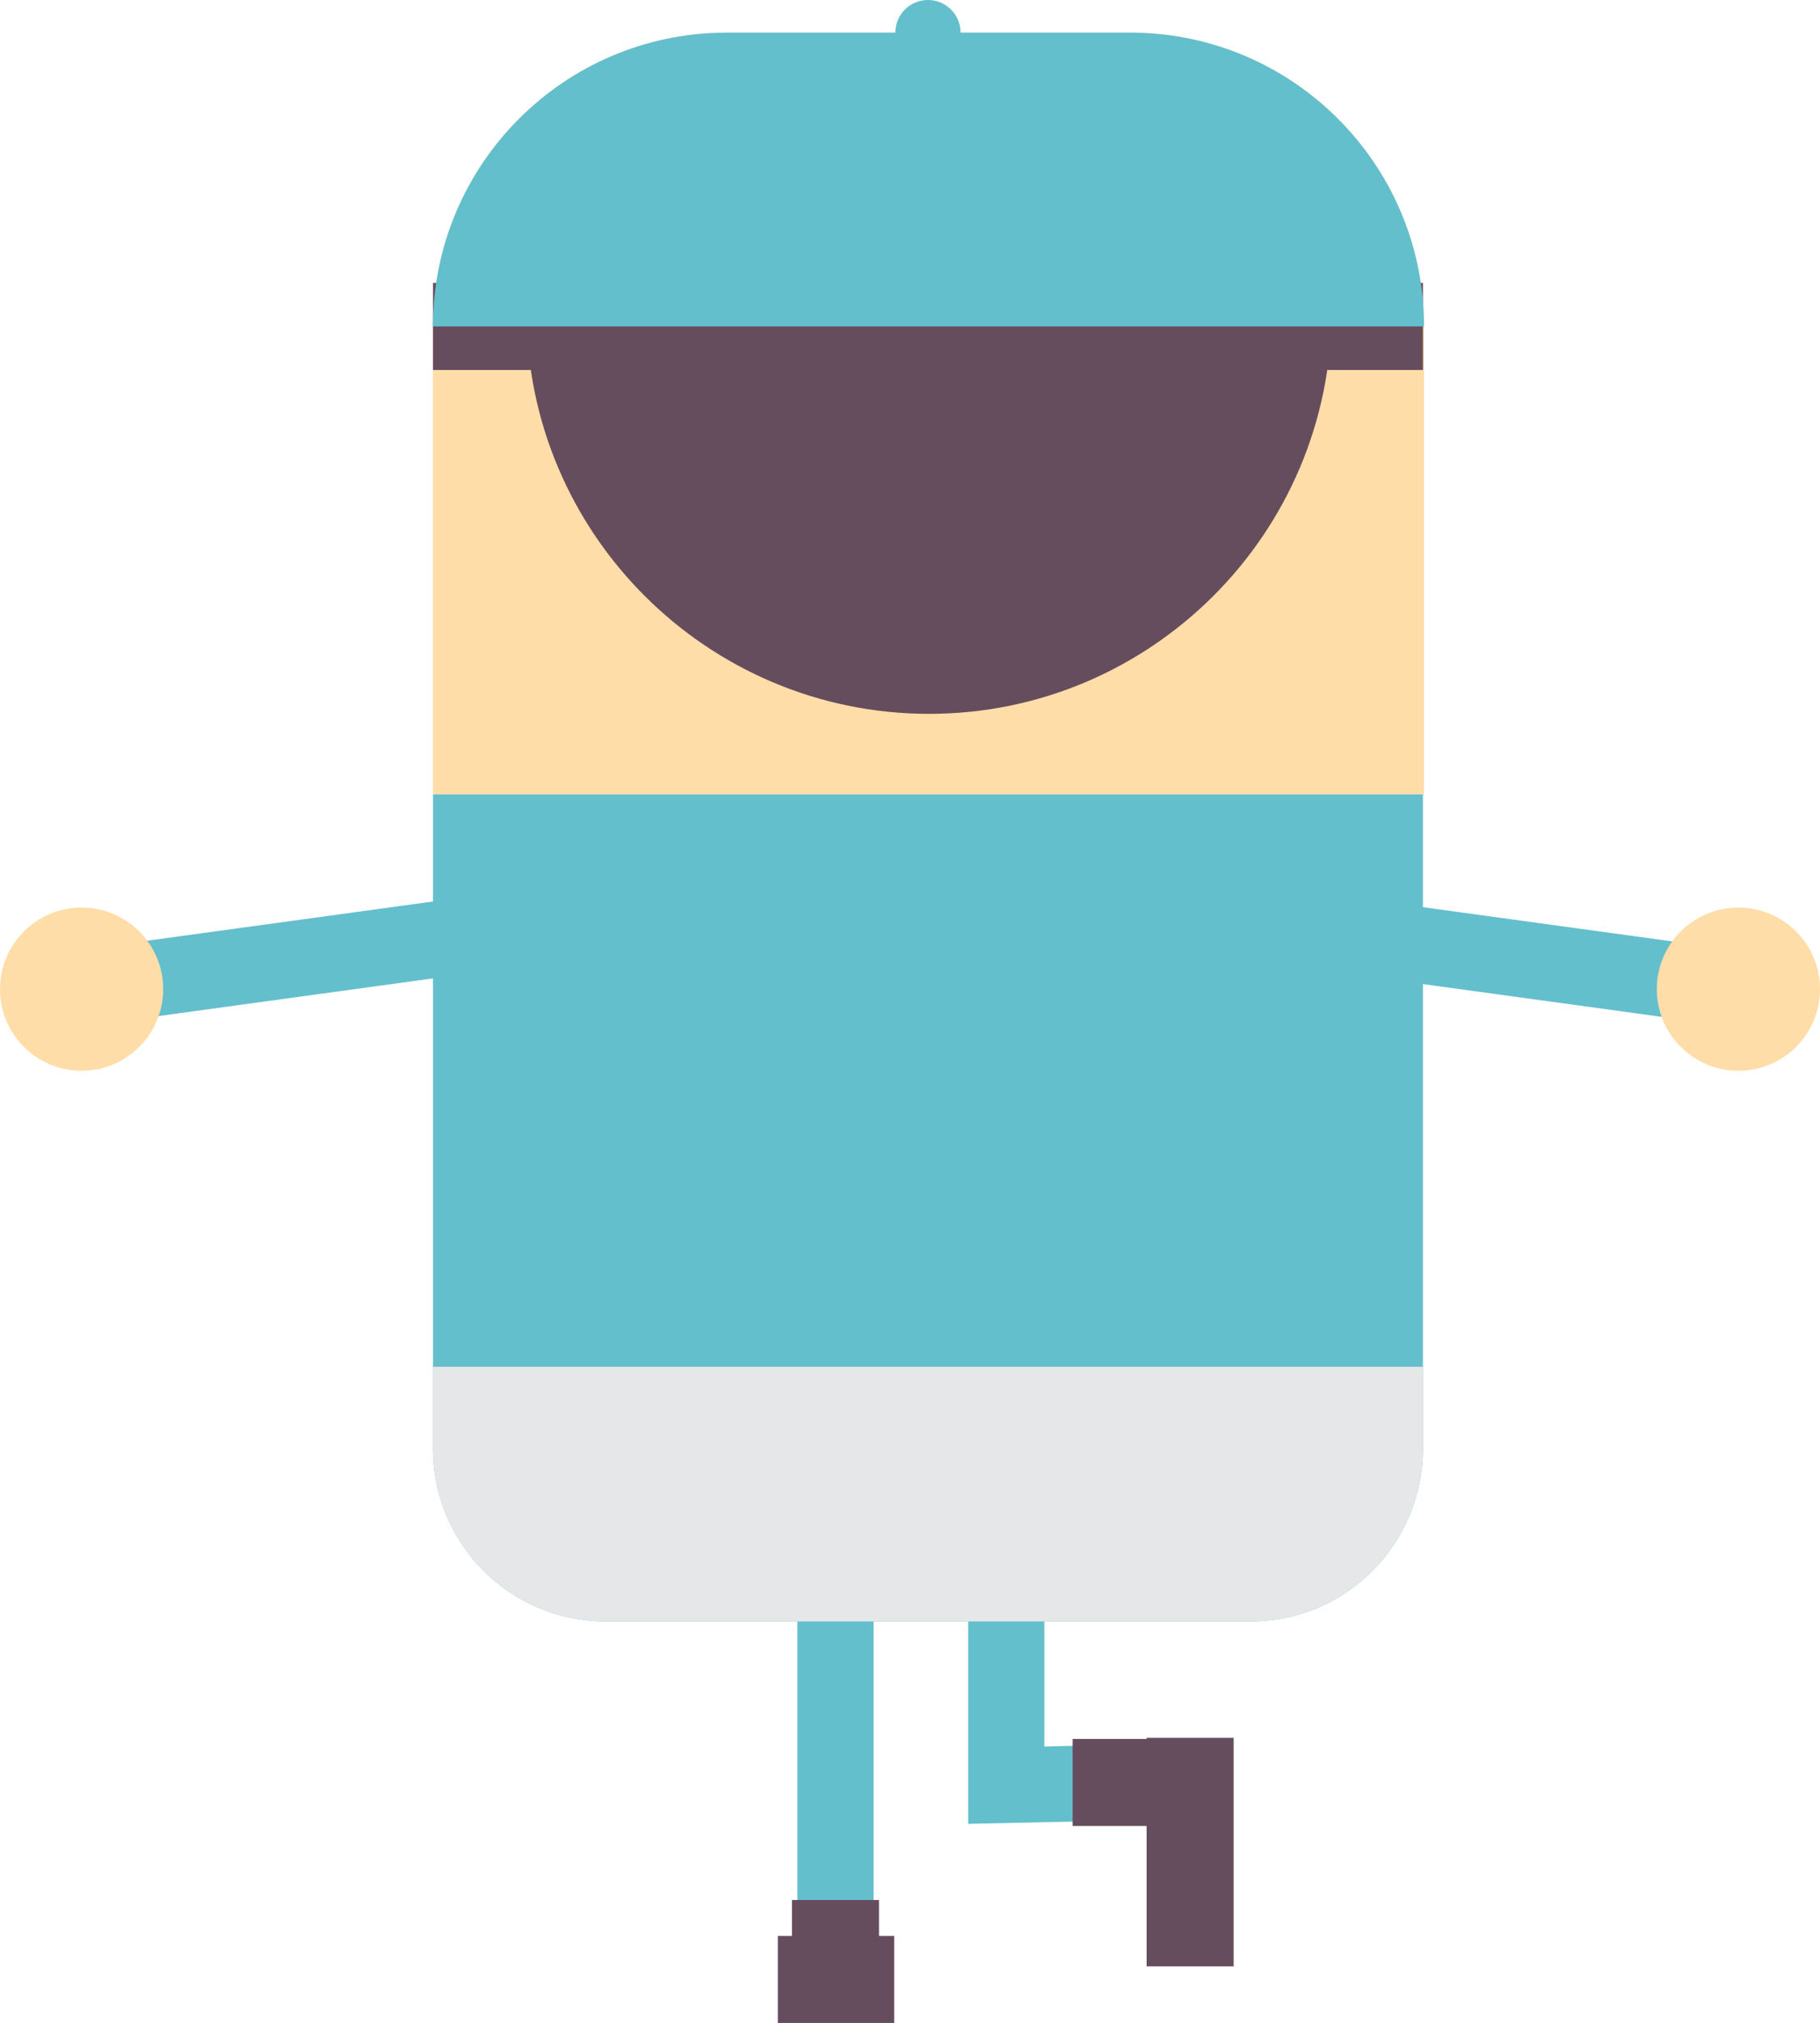 <?xml version="1.0" encoding="utf-8"?>
<!-- Generator: Adobe Illustrator 19.1.0, SVG Export Plug-In . SVG Version: 6.00 Build 0)  -->
<!DOCTYPE svg PUBLIC "-//W3C//DTD SVG 1.1//EN" "http://www.w3.org/Graphics/SVG/1.1/DTD/svg11.dtd">
<svg version="1.1" id="Layer_1" xmlns="http://www.w3.org/2000/svg" xmlns:xlink="http://www.w3.org/1999/xlink" x="0px" y="0px"
	 width="167.3px" height="185.9px" viewBox="0 0 167.3 185.9" style="enable-background:new 0 0 167.3 185.9;" xml:space="preserve"
	>
<style type="text/css">
	.st0{fill:#FFFFFF;}
	.st1{fill:#E0F0DD;}
	.st2{fill:#664D5D;}
	.st3{fill:#64BFCC;}
	.st4{fill:#FFDDA8;}
	.st5{fill:#E6E7E8;}
	.st6{fill:#F26754;}
	.st7{fill:#F08D52;}
	.st8{fill:#FEED5B;}
</style>
<g>
	<rect x="73.3" y="146.4" class="st3" width="7" height="32.7"/>
	<rect x="72.8" y="174.6" class="st2" width="8" height="10.7"/>
	<rect x="71.5" y="177.9" class="st2" width="10.7" height="8"/>
	<polygon class="st3" points="89,167.6 89,146.4 96,146.4 96,160.5 107.4,160.2 107.6,167.2 	"/>
	<path class="st4" d="M39.8,73V30c0-14.9,12.1-27,27-27h37.1c14.9,0,27,12.1,27,27v43H39.8z"/>
	<path class="st3" d="M115,149H55.7c-8.8,0-15.9-7.1-15.9-15.9V73h91v60.1C130.8,141.9,123.7,149,115,149z"/>
	<path class="st5" d="M115,149H55.7c-8.8,0-15.9-7.1-15.9-15.9v-7.5h91v7.5C130.8,141.9,123.7,149,115,149z"/>
	<rect x="36.7" y="53.3" transform="matrix(0.136 0.991 -0.991 0.136 120.293 34.741)" class="st3" width="7" height="66.1"/>
	<circle class="st4" cx="7.5" cy="90.9" r="7.5"/>
	<rect x="94.1" y="82.9" transform="matrix(0.991 0.136 -0.136 0.991 12.95 -16.509)" class="st3" width="66.1" height="7"/>
	<circle class="st4" cx="159.8" cy="90.9" r="7.5"/>
	<g>
		<rect x="98.6" y="159.8" class="st2" width="9.6" height="8"/>
		<rect x="105.4" y="159.7" class="st2" width="8" height="21"/>
	</g>
	<rect x="39.8" y="26" class="st2" width="91" height="8"/>
	<path class="st2" d="M122.4,28.6c0,20.4-16.6,37-37,37s-37-16.6-37-37s16.6-19.4,37-19.4S122.4,8.2,122.4,28.6z"/>
	<path class="st3" d="M39.8,30c0-14.9,12.1-27,27-27h37.1c14.9,0,27,12.1,27,27"/>
	<circle class="st3" cx="85.3" cy="3" r="3"/>
</g>
</svg>
